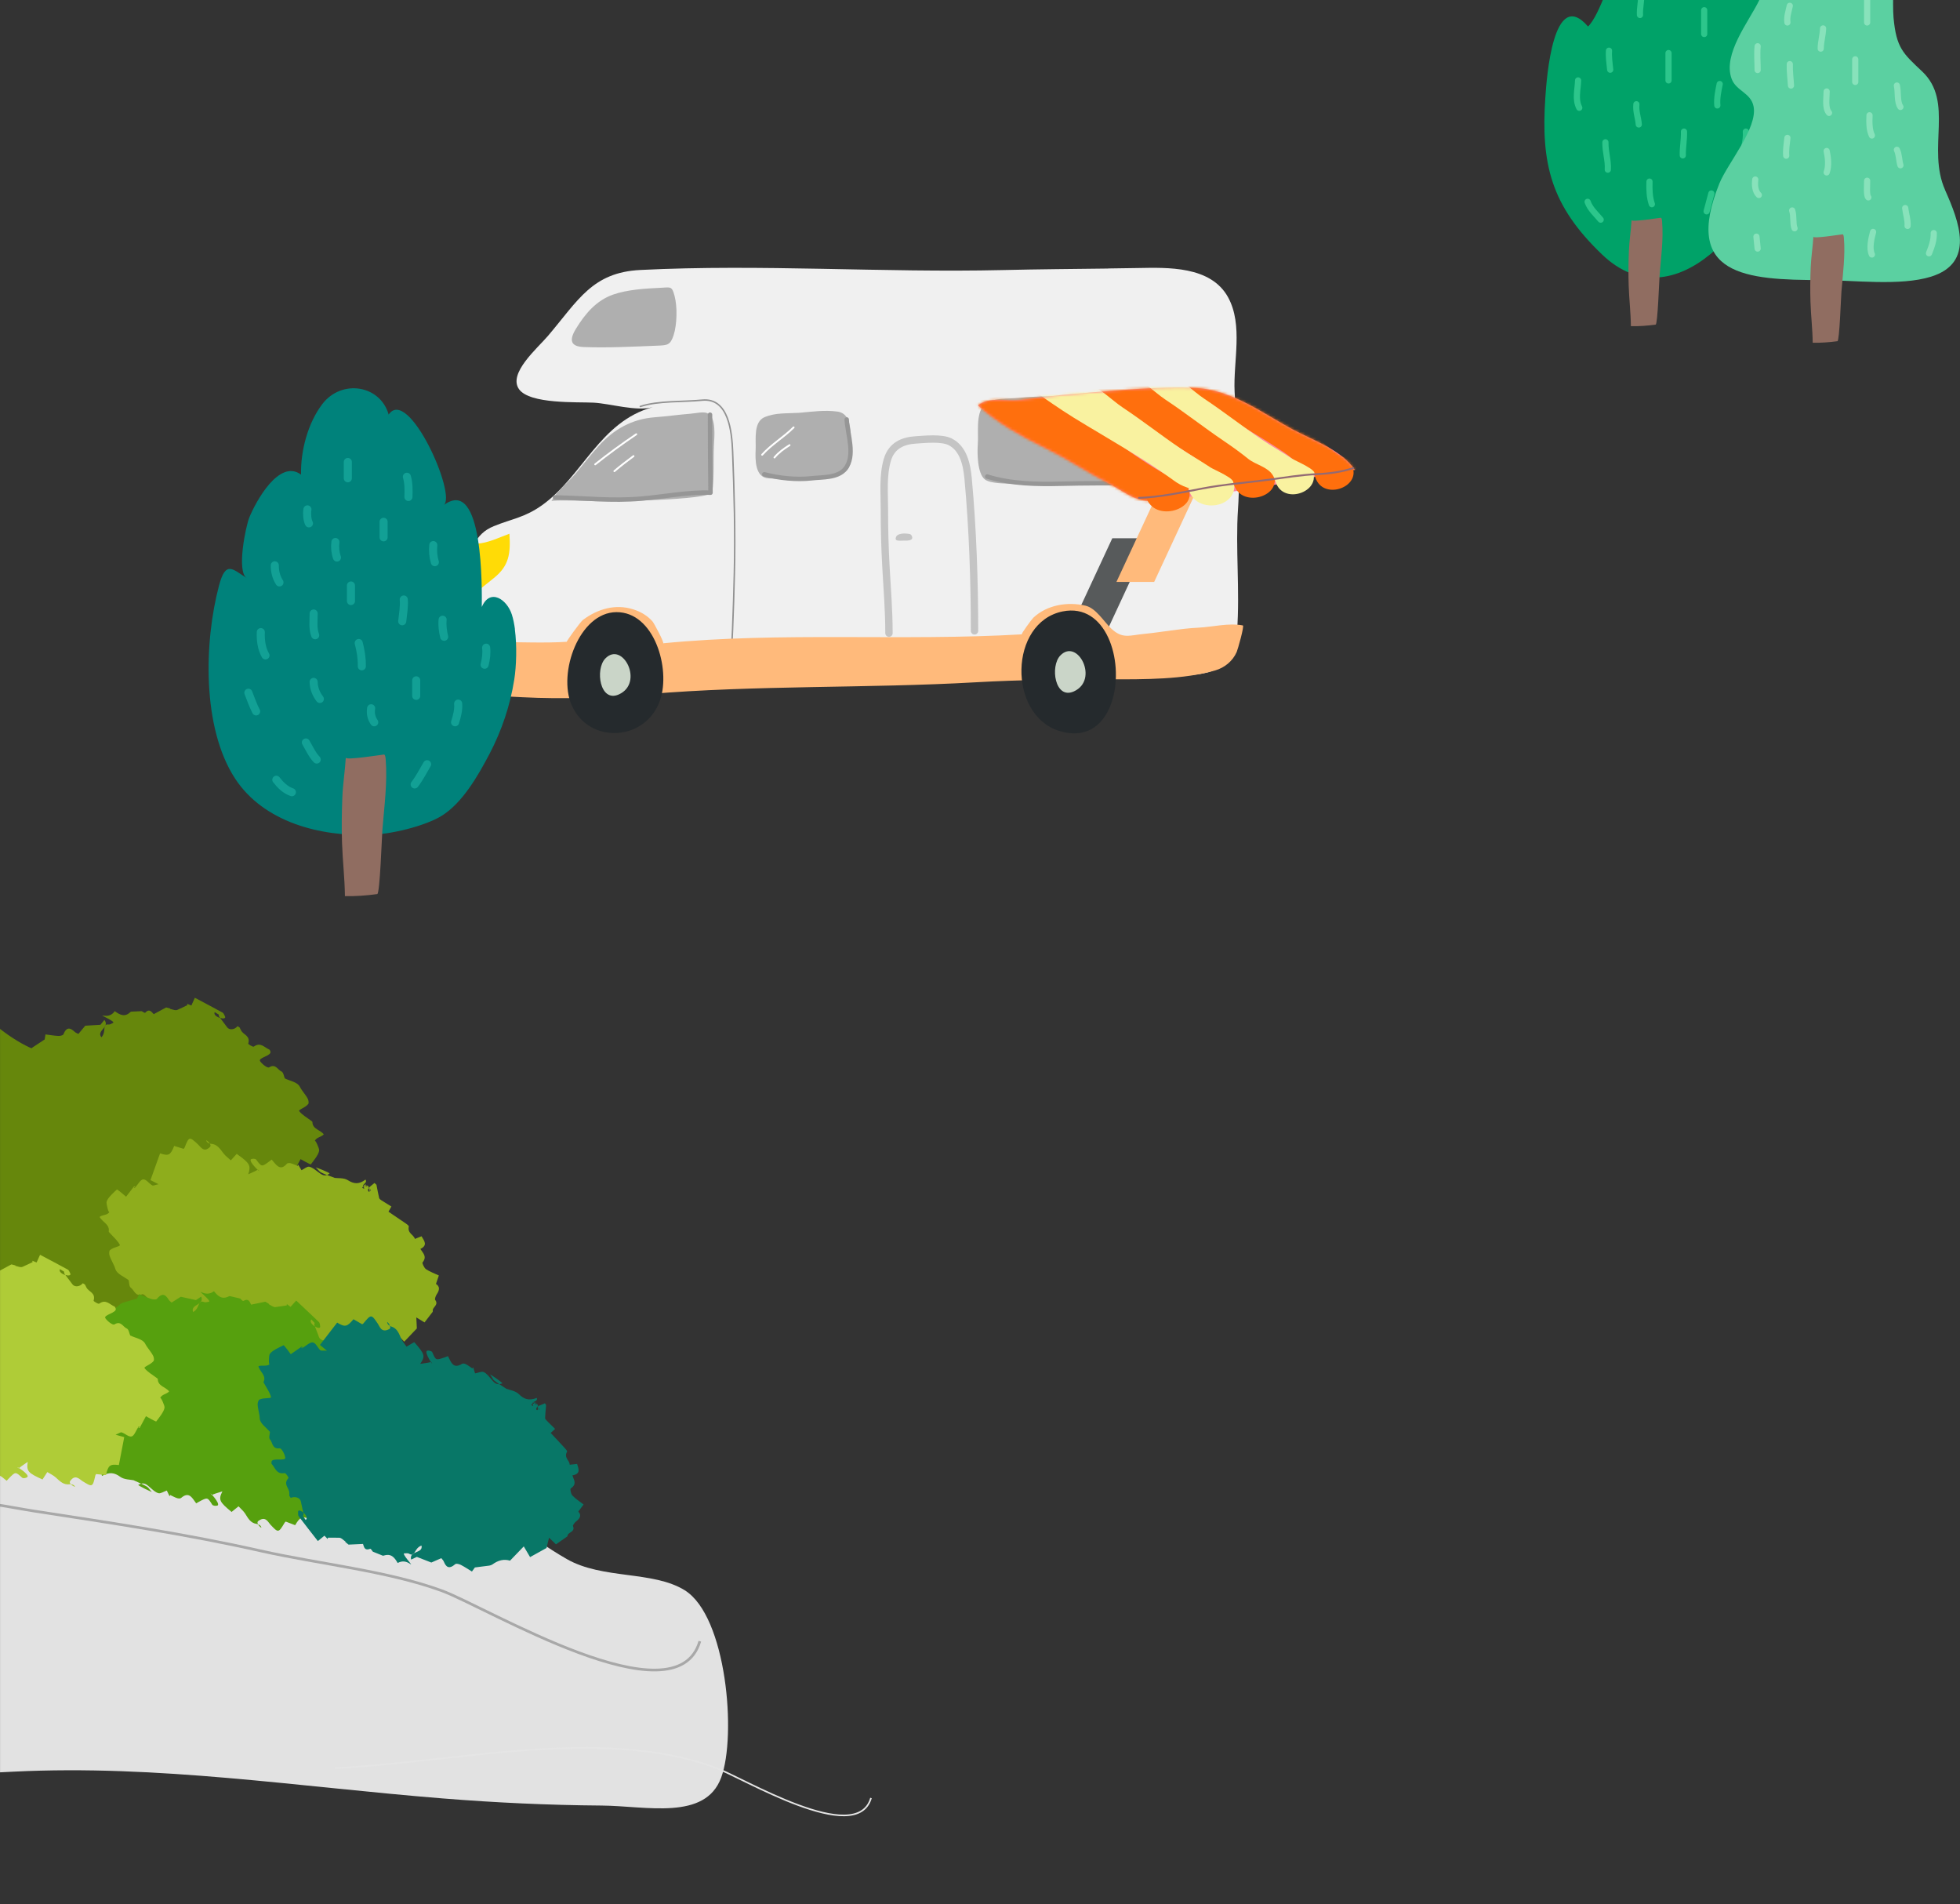 <svg width="729" height="708" viewBox="0 0 729 708" fill="none" xmlns="http://www.w3.org/2000/svg">
<rect x="0" y="0" width="729" height="708" fill="#333333" stroke="none"/>
<g clip-path="url(#clip0_526_28)">
<mask id="mask0_526_28" style="mask-type:luminance" maskUnits="userSpaceOnUse" x="-1" y="131" width="1923" height="895">
<path d="M1921.91 131.168H-0.863V1026H1921.91V131.168Z" fill="white"/>
</mask>
<g mask="url(#mask0_526_28)">
<path d="M164.404 668.729C184.163 670.322 203.982 671.25 223.8 671.398C240.389 671.53 262.272 677.103 268.23 661.005C274.01 645.393 270.265 601.02 254.693 591.349C242.882 584.008 224.125 587.369 210.809 579.733C195.886 571.182 186.449 561.438 169.005 558.416C143.73 554.038 120.52 545.355 95.467 540.74C91.928 529.699 69.898 533.06 60.033 532.146C-0.735 526.5 -55.855 543.232 -68.817 613.374C-78.136 663.776 -30.433 660.562 5.075 658.793C58.706 656.125 110.891 664.425 164.419 668.729H164.404Z" fill="#E2E2E2"/>
<path d="M260.297 610.278C251.509 640.631 181.083 597.6 164.125 591.438C143.835 584.082 118.634 581.575 96.957 576.696C68.867 570.372 41.646 566.362 12.803 561.91C3.616 560.495 -5.925 558.151 -15.273 558.667" stroke="#A8A8A8" stroke-miterlimit="10"/>
<path d="M323.96 668.584C318.651 686.937 276.08 660.918 265.831 657.203C223.26 641.753 168.877 655.493 124.492 657.453" stroke="#E5E5E5" stroke-width="0.6" stroke-miterlimit="10"/>
<path fill-rule="evenodd" clip-rule="evenodd" d="M-76.554 457.479C-79.99 447.734 -82.305 436.958 -87.318 436.501C-86.153 429.911 -88.631 426.388 -94.809 424.87C-94.603 423.72 -94.441 422.747 -94.234 421.597C-95.915 420.934 -95.945 419.607 -95.119 417.882C-94.824 417.263 -94.603 416.025 -94.868 415.774C-96.269 414.506 -95.075 413.504 -94.632 412.383C-94.514 412.074 -94.647 411.661 -94.677 411.307C-93.88 409.818 -93.069 408.329 -92.258 406.84C-91.388 407.15 -90.503 407.46 -88.911 408.035C-89.265 406.413 -89.471 405.44 -89.766 404.098C-88.616 402.418 -87.289 400.457 -85.859 398.379C-84.428 399.396 -83.189 400.266 -82.039 401.076C-81.272 398.614 -80.565 396.315 -79.857 394.015C-76.539 393.588 -76.554 393.573 -74.696 389.961C-74.519 389.622 -74.209 389.298 -73.9 389.091C-72.513 388.148 -71.098 387.249 -69.446 386.187C-69.417 385.951 -69.299 385.244 -69.151 384.315C-67.485 384.521 -65.966 384.801 -64.418 384.875C-63.769 384.905 -62.648 384.698 -62.486 384.285C-61.307 381.396 -59.906 381.838 -58.269 383.386C-57.9 383.74 -57.384 383.887 -56.927 384.138C-55.969 382.988 -55.069 381.927 -54.361 381.086C-52.415 380.968 -50.69 380.865 -48.714 380.747C-48.507 380.497 -48.065 379.937 -47.254 378.934C-45.057 381.75 -50.336 382.87 -48.36 385.391C-46.295 383.209 -48.36 380.32 -45.558 380.644C-45.101 380.688 -44.585 380.246 -44.069 380.054C-42.904 379.597 -48.964 377.091 -47.932 377.283C-46.074 377.637 -44.614 377.357 -43.42 375.676C-41.503 377.062 -39.704 378.05 -37.595 376C-37.389 375.794 -36.946 375.853 -36.607 375.824C-35.619 375.765 -34.631 375.72 -33.437 375.676C-33.142 375.809 -32.272 376.443 -32.095 376.251C-30.458 374.482 -29.647 376.163 -28.939 376.796C-27.214 375.868 -25.784 375.086 -24.309 374.29C-20.932 375.101 -24.752 374.438 -21.227 375.263C-20.903 375.337 -20.49 375.337 -20.18 375.204C-18.927 374.659 -17.674 374.04 -16.42 373.435C-16.464 373.273 -16.509 373.111 -16.553 372.934C-16.007 373.14 -15.462 373.362 -14.946 373.568C-14.577 372.728 -14.238 371.991 -13.663 370.693C-9.549 372.875 -5.125 374.615 -2.397 378.138C-3.267 377.696 -5.656 376.516 -5.995 376.295C-3.724 381.013 9.311 389.769 14.487 390.713C13.381 391.479 12.025 392.806 10.639 393.676C14.34 398.732 26.653 393.72 33.45 395.032C40.941 396.477 47.533 400.413 52.9 405.735C64.343 417.101 69.327 434.658 67.513 450.462C65.375 469.007 61.379 498.152 39.732 503.193C19.575 507.881 4.593 490.044 -12.498 484.014C-32.213 477.071 -51.781 486.049 -69.196 470.688C-72.41 467.857 -74.637 462.83 -76.524 457.479H-76.554Z" fill="#66870C"/>
<path fill-rule="evenodd" clip-rule="evenodd" d="M20.549 453.985C20.298 453.823 20.033 453.661 19.782 453.513C19.192 451.965 18.632 450.417 17.998 448.914C17.865 448.604 17.437 448.427 17.113 448.294C15.771 447.764 14.415 447.263 12.969 446.732C13.264 445.921 13.515 445.243 13.736 444.653C11.259 443.621 8.914 442.648 6.584 441.631C6.113 441.425 5.302 441.056 5.316 440.747C5.464 438.167 3.06 438.226 2.323 436.707C1.438 437.268 0.716 437.71 0.023 438.137C-1.275 436.648 -2.882 435.351 -0.302 433.464C-1.526 432.123 -3.34 431.238 -1.894 428.717C-1.732 428.437 -2.809 426.875 -3.575 426.55C-5.183 425.872 -6.952 425.636 -8.722 425.209C-8.53 424.059 -8.353 423.086 -8.147 421.936C-9.828 421.273 -9.842 419.946 -9.031 418.221C-8.737 417.602 -8.515 416.364 -8.781 416.113C-10.182 414.845 -8.987 413.843 -8.545 412.722C-8.427 412.413 -8.56 412 -8.589 411.646C-7.778 410.157 -6.982 408.668 -6.171 407.194C-5.301 407.504 -4.416 407.813 -2.823 408.388C-3.177 406.767 -3.384 405.808 -3.679 404.452C-2.529 402.772 -1.201 400.811 0.214 398.732C1.659 399.749 2.883 400.619 4.033 401.43C4.785 398.968 5.508 396.654 6.216 394.369C8.428 394.084 10.143 392.732 11.362 390.315C11.539 389.976 11.849 389.651 12.173 389.445C13.559 388.501 14.975 387.602 16.612 386.526C16.656 386.29 16.774 385.597 16.921 384.654C18.588 384.86 20.106 385.14 21.655 385.214C22.303 385.243 23.424 385.037 23.586 384.61C24.766 381.705 26.167 382.162 27.804 383.71C28.172 384.064 28.703 384.212 29.16 384.462C30.134 383.312 31.004 382.251 31.711 381.411C33.658 381.293 35.383 381.189 37.359 381.072C37.566 380.821 38.023 380.261 38.819 379.258C41.016 382.074 35.722 383.194 37.713 385.715C39.777 383.548 37.713 380.644 40.529 380.968C40.987 381.013 41.517 380.57 42.019 380.379C43.184 379.922 37.123 377.416 38.17 377.607C40.028 377.961 41.488 377.681 42.682 376C44.599 377.386 46.398 378.374 48.507 376.325C48.713 376.118 49.156 376.177 49.495 376.148C50.483 376.089 51.471 376.059 52.68 376C52.975 376.133 53.845 376.767 54.022 376.575C55.659 374.806 56.47 376.487 57.178 377.121C58.903 376.177 60.333 375.411 61.808 374.615C65.184 375.425 61.365 374.747 64.904 375.588C65.229 375.661 65.642 375.661 65.951 375.529C67.205 374.983 68.458 374.364 69.712 373.76C69.667 373.583 69.623 373.42 69.579 373.258C70.124 373.479 70.67 373.686 71.186 373.892C71.555 373.052 71.894 372.315 72.469 371.018C76.008 372.905 79.429 374.688 82.806 376.546C83.189 376.767 83.381 377.371 83.632 377.828C84.693 379.73 78.898 378.226 79.857 376.354C80.373 376.678 80.889 377.003 81.405 377.312C81.405 377.533 81.346 377.828 81.464 377.976C82.452 379.332 83.499 380.629 84.472 381.986C85.298 383.121 87.244 382.958 88.35 381.587C88.601 381.75 88.866 381.912 89.117 382.059C89.309 382.428 89.486 382.811 89.677 383.18C90.518 384.816 93.231 385.126 92.332 388.089C92.287 388.251 94.057 389.445 94.44 389.165C96.888 387.381 98.348 389.519 100.147 390.27C100.353 390.359 100.486 390.742 100.575 391.008C101.12 392.614 95.856 393.307 96.741 394.605C97.522 395.74 99.498 397.288 100.118 396.89C102.492 395.386 103.288 397.848 104.703 398.437C105.411 398.732 105.632 400.295 105.927 401.003C107.844 401.961 110.602 402.359 111.487 404.054C112.371 405.764 113.654 406.988 114.509 408.639C114.76 409.14 114.908 410.172 114.657 410.511C113.507 411.971 110.853 412.634 111.295 413.194C112.43 414.624 114.111 415.523 115.571 416.644C115.807 416.821 116.205 417.027 116.205 417.248C116.205 419.887 119.199 420.152 120.423 421.818C119.449 422.865 117.886 422.776 117.061 424.236C117.311 423.779 118.786 427.066 118.712 427.789C118.565 429.351 116.456 431.843 115.586 433.007C114.288 432.447 113.05 431.71 111.796 431.032C110.764 432.948 110.071 434.231 109.437 435.41C107.977 434.909 110.351 435.218 109.098 434.791C108.154 436.25 107.476 438.27 106.502 438.535C105.411 438.845 104.069 437.459 102.772 437.046C102.329 436.899 101.666 437.444 100.516 437.901C102.049 438.329 102.845 438.55 103.73 438.801C103.052 442.383 102.388 445.788 101.74 449.179C98.363 448.781 97.788 449.253 96.932 452.894C95.709 452.776 94.47 452.643 93.261 452.525C93.157 452.717 93.04 452.864 92.995 453.012C91.993 457.508 91.875 457.39 88.218 455.164C87.097 454.486 85.49 452.393 83.587 455.135C82.776 456.299 86.507 458.009 85.062 456.742C84.664 456.388 83.941 456.226 83.396 456.314C81.11 456.638 79.739 455.135 78.22 453.764C77.306 452.938 76.126 452.422 75.094 451.788C74.342 452.953 73.811 453.749 73.295 454.545C67.883 452.098 67.293 451.464 67.809 448C66.91 448.619 66.261 449.061 65.612 449.503C65.17 449.798 64.521 450.447 64.344 450.329C62.25 448.766 68.886 452.702 67.618 453.675C67.131 454.044 66.084 454.206 65.715 453.882C63.238 451.626 63.268 451.582 60.761 454.162C60.495 454.442 60.245 454.722 59.965 455.017C59.611 454.737 59.389 454.56 59.154 454.368C57.502 452.982 55.865 451.685 54.081 454.604C53.874 454.943 53.152 455.076 52.695 455.046C51.795 455.002 50.91 454.781 50.011 454.619C49.967 454.781 49.923 454.958 49.878 455.135C49.288 454.471 48.699 453.808 48.3 453.336C47.327 454.059 46.487 455.135 45.691 455.149C44.511 455.164 43.331 454.486 42.211 453.97C40.721 453.292 39.35 452.378 37.728 454.162C37.447 454.457 43.744 455.577 43.139 455.312C42.343 454.943 41.709 454.162 40.898 453.926C39.394 453.513 37.816 453.351 35.531 452.968C34.395 453.027 32.213 453.72 30.517 453.071C28.054 452.127 26.152 452.334 24.044 454.589C22.893 453.321 25.548 452.614 24.206 451.626C23.336 450.992 25.164 451.169 24.678 451.685C22.805 453.631 22.274 451.921 21.478 450.801C20.917 451.361 24.102 452.629 23.822 452.923C22.657 452.437 25.4 452.791 24.442 452.452C23.837 452.231 22.967 452.378 22.584 451.95C20.372 449.518 24.088 450.226 21.655 452.717C21.271 453.115 20.917 453.572 20.534 453.985H20.549Z" fill="#66870C"/>
<path fill-rule="evenodd" clip-rule="evenodd" d="M139.339 439.936C139.56 440.128 139.796 440.349 140.017 440.555C140.342 442.206 140.637 443.872 141.02 445.494C141.109 445.818 141.492 446.083 141.787 446.29C143.011 447.086 144.249 447.838 145.577 448.649C145.149 449.4 144.795 450.02 144.485 450.565C146.727 452.083 148.865 453.513 150.974 454.973C151.401 455.268 152.124 455.798 152.05 456.093C151.504 458.644 153.834 459.042 154.321 460.693C155.265 460.309 156.046 460 156.783 459.705C157.816 461.445 159.172 463.051 156.356 464.422C157.329 466 158.951 467.223 157.152 469.464C156.96 469.7 157.757 471.469 158.435 471.941C159.895 472.914 161.576 473.503 163.227 474.285C162.859 475.39 162.534 476.334 162.151 477.425C163.684 478.412 163.493 479.739 162.431 481.302C162.048 481.862 161.635 483.041 161.856 483.351C163.021 484.869 161.694 485.651 161.089 486.683C160.927 486.963 161.001 487.405 160.956 487.773C159.939 489.1 158.922 490.427 157.904 491.739C157.108 491.253 156.312 490.781 154.837 489.882C154.925 491.562 154.984 492.579 155.043 493.98C153.672 495.425 152.065 497.12 150.354 498.904C149.116 497.621 148.054 496.501 147.066 495.469C145.945 497.768 144.883 499.936 143.822 502.088C141.63 501.94 139.747 502.948 138.174 505.11C137.953 505.42 137.584 505.67 137.26 505.818C135.756 506.481 134.252 507.1 132.467 507.852C132.394 508.073 132.173 508.766 131.878 509.665C130.285 509.134 128.855 508.56 127.365 508.191C126.746 508.044 125.625 508.029 125.389 508.412C123.782 511.066 122.499 510.343 121.143 508.501C120.833 508.073 120.361 507.822 119.948 507.483C118.827 508.442 117.795 509.326 116.984 510.034C115.067 509.768 113.372 509.533 111.425 509.267C111.189 509.474 110.658 509.945 109.729 510.786C108.034 507.557 113.357 507.469 111.838 504.565C109.493 506.334 111.027 509.621 108.343 508.751C107.901 508.619 107.326 508.958 106.795 509.061C105.571 509.297 111.086 512.967 110.098 512.569C108.343 511.862 106.883 511.847 105.468 513.292C103.816 511.537 102.224 510.196 99.85 511.847C99.614 512.009 99.186 511.876 98.862 511.832C97.888 511.7 96.915 511.537 95.736 511.36C95.485 511.169 94.718 510.388 94.526 510.52C92.654 511.965 92.123 510.137 91.548 509.356C89.719 509.96 88.215 510.432 86.637 510.948C83.482 509.488 87.094 510.903 83.791 509.385C83.482 509.238 83.098 509.164 82.759 509.238C81.447 509.547 80.134 509.916 78.822 510.27C78.837 510.447 78.851 510.623 78.866 510.786C78.38 510.461 77.878 510.137 77.406 509.827C76.92 510.594 76.477 511.257 75.711 512.437C72.57 509.872 69.517 507.424 66.524 504.918C66.185 504.638 66.096 503.975 65.919 503.488C65.182 501.38 70.594 504.004 69.355 505.7C68.898 505.272 68.456 504.859 67.999 504.447C68.028 504.225 68.131 503.931 68.058 503.768C67.305 502.235 66.494 500.732 65.757 499.184C65.138 497.886 63.221 497.68 61.923 498.815C61.702 498.609 61.481 498.402 61.245 498.196C61.127 497.783 61.009 497.385 60.876 496.972C60.316 495.174 57.735 494.348 59.077 491.562C59.151 491.415 57.603 489.882 57.19 490.088C54.535 491.385 53.444 488.982 51.822 487.877C51.63 487.744 51.572 487.346 51.513 487.051C51.232 485.341 56.482 485.665 55.818 484.206C55.228 482.909 53.547 481.007 52.884 481.272C50.333 482.304 49.95 479.71 48.652 478.84C48.003 478.412 48.047 476.806 47.856 476.039C46.145 474.712 43.52 473.783 42.931 471.926C42.341 470.054 41.279 468.58 40.719 466.781C40.556 466.221 40.556 465.174 40.881 464.894C42.237 463.671 44.921 463.523 44.567 462.874C43.682 461.223 42.193 460 40.955 458.599C40.763 458.378 40.394 458.098 40.438 457.877C40.866 455.253 37.991 454.398 37.047 452.496C38.168 451.641 39.672 452.024 40.704 450.742C40.379 451.14 39.465 447.587 39.657 446.865C40.055 445.332 42.503 443.253 43.52 442.28C44.7 443.076 45.776 444.064 46.897 444.993C48.209 443.283 49.094 442.147 49.891 441.101C51.232 441.882 48.976 441.101 50.112 441.779C51.262 440.511 52.235 438.624 53.238 438.55C54.344 438.447 55.42 440.084 56.615 440.776C57.028 440.998 57.75 440.599 58.959 440.349C57.544 439.627 56.792 439.243 55.966 438.83C57.205 435.41 58.369 432.138 59.534 428.88C62.749 429.926 63.398 429.573 64.784 426.123C65.963 426.477 67.143 426.845 68.308 427.199C68.441 427.022 68.574 426.919 68.647 426.757C70.343 422.482 70.431 422.6 73.631 425.533C74.605 426.418 75.843 428.821 78.129 426.462C79.102 425.46 75.74 423.012 76.949 424.575C77.288 425.017 77.952 425.312 78.498 425.327C80.768 425.445 81.86 427.229 83.128 428.88C83.894 429.897 84.956 430.619 85.856 431.474C86.77 430.472 87.419 429.749 88.038 429.071C92.919 432.55 93.391 433.317 92.344 436.663C93.317 436.221 94.01 435.897 94.703 435.587C95.175 435.381 95.912 434.85 96.06 435.027C97.859 436.988 92.019 431.769 93.406 431.047C93.922 430.781 94.983 430.826 95.278 431.209C97.343 433.936 97.299 433.98 100.144 431.887C100.439 431.666 100.734 431.43 101.044 431.194C101.339 431.548 101.545 431.769 101.722 431.99C103.123 433.686 104.495 435.292 106.706 432.742C106.957 432.432 107.68 432.447 108.137 432.565C109.007 432.786 109.833 433.199 110.673 433.523C110.747 433.361 110.82 433.214 110.894 433.052C111.366 433.833 111.823 434.6 112.148 435.145C113.195 434.629 114.197 433.7 114.979 433.848C116.129 434.054 117.161 434.968 118.179 435.705C119.521 436.678 120.715 437.857 122.573 436.383C122.883 436.133 116.94 433.789 117.486 434.187C118.193 434.717 118.695 435.617 119.462 436C120.848 436.722 122.367 437.179 124.519 438.005C125.625 438.182 127.867 437.887 129.415 438.875C131.656 440.29 133.544 440.452 135.947 438.624C136.862 440.113 134.178 440.305 135.313 441.543C136.051 442.354 134.311 441.808 134.871 441.396C136.994 439.818 137.245 441.617 137.85 442.899C138.484 442.457 135.579 440.57 135.918 440.334C136.98 441.027 134.355 440.157 135.24 440.688C135.8 441.027 136.655 441.042 136.965 441.543C138.734 444.403 135.24 442.973 137.982 440.953C138.425 440.629 138.838 440.246 139.265 439.907L139.339 439.936Z" fill="#8EAD1C"/>
<path fill-rule="evenodd" clip-rule="evenodd" d="M34.672 547.242C34.466 547.035 34.26 546.8 34.053 546.593C33.935 544.986 33.861 543.365 33.684 541.773C33.655 541.448 33.286 541.153 33.006 540.947C31.841 540.077 30.662 539.237 29.408 538.338C29.954 537.66 30.396 537.099 30.794 536.598C28.686 534.947 26.68 533.384 24.689 531.792C24.291 531.468 23.613 530.893 23.716 530.628C24.631 528.225 22.256 527.635 21.991 526.013C20.959 526.294 20.118 526.515 19.322 526.721C18.496 524.967 17.287 523.301 20.384 522.24C19.602 520.647 18.083 519.321 20.251 517.345C20.487 517.124 19.912 515.37 19.263 514.869C17.892 513.792 16.225 513.085 14.633 512.186C15.178 511.154 15.621 510.299 16.166 509.281C14.721 508.191 15.09 506.952 16.402 505.537C16.874 505.036 17.479 503.945 17.272 503.635C16.284 502.073 17.744 501.454 18.511 500.525C18.717 500.274 18.703 499.847 18.791 499.508C20.015 498.328 21.254 497.164 22.478 495.984C23.244 496.515 23.996 497.046 25.397 498.033C25.53 496.412 25.619 495.439 25.736 494.112C27.358 492.844 29.246 491.37 31.251 489.822C32.357 491.164 33.301 492.328 34.186 493.404C35.66 491.311 37.047 489.336 38.418 487.375C40.669 487.709 42.753 486.913 44.67 484.987C44.95 484.721 45.349 484.5 45.717 484.397C47.354 483.896 49.005 483.439 50.937 482.893C51.04 482.687 51.365 482.053 51.792 481.213C53.355 481.862 54.771 482.54 56.26 483.026C56.88 483.233 58.045 483.336 58.34 482.982C60.36 480.594 61.584 481.39 62.734 483.292C62.984 483.719 63.456 483.999 63.825 484.368C65.123 483.542 66.288 482.805 67.231 482.201C69.178 482.628 70.888 482.997 72.879 483.439C73.159 483.262 73.764 482.849 74.84 482.142C76.153 485.385 70.652 484.987 71.832 487.891C74.501 486.417 73.351 483.129 76.005 484.205C76.433 484.382 77.082 484.102 77.642 484.058C78.925 483.94 73.734 479.93 74.693 480.402C76.418 481.242 77.922 481.375 79.588 480.137C81.063 481.965 82.508 483.38 85.177 482.024C85.442 481.891 85.855 482.053 86.195 482.127C87.183 482.348 88.171 482.584 89.35 482.864C89.601 483.056 90.264 483.896 90.486 483.763C92.624 482.554 92.919 484.353 93.405 485.134C95.381 484.736 97.003 484.397 98.684 484.043C101.751 485.739 98.198 484.058 101.412 485.798C101.707 485.96 102.105 486.078 102.459 486.033C103.86 485.871 105.261 485.635 106.662 485.414C106.662 485.252 106.662 485.09 106.677 484.913C107.148 485.267 107.62 485.621 108.063 485.96C108.667 485.282 109.228 484.662 110.171 483.616C113.076 486.343 115.893 488.967 118.65 491.635C118.96 491.945 118.975 492.579 119.078 493.065C119.55 495.144 114.315 492.151 115.819 490.648C116.232 491.09 116.63 491.532 117.043 491.974C116.984 492.181 116.836 492.446 116.895 492.608C117.471 494.156 118.105 495.66 118.65 497.208C119.122 498.505 121.083 498.874 122.558 497.915C122.764 498.122 122.971 498.343 123.177 498.564C123.251 498.977 123.325 499.375 123.398 499.773C123.738 501.542 126.303 502.559 124.534 505.109C124.445 505.242 125.831 506.849 126.274 506.702C129.208 505.699 130.005 508.087 131.523 509.311C131.7 509.444 131.715 509.842 131.73 510.122C131.789 511.773 126.421 510.991 126.908 512.451C127.336 513.733 128.81 515.709 129.547 515.517C132.32 514.765 132.364 517.286 133.588 518.23C134.192 518.701 133.942 520.235 134.03 520.972C135.623 522.402 138.203 523.537 138.572 525.35C138.911 527.208 139.825 528.711 140.15 530.48C140.253 531.026 140.091 532.028 139.737 532.264C138.174 533.311 135.387 533.222 135.667 533.871C136.36 535.522 137.731 536.819 138.808 538.279C138.985 538.515 139.324 538.824 139.25 539.016C138.454 541.478 141.315 542.554 142.022 544.47C140.754 545.178 139.25 544.677 137.997 545.812C138.38 545.458 138.837 548.937 138.557 549.6C137.938 551.03 135.136 552.785 133.956 553.625C132.836 552.755 131.863 551.723 130.83 550.736C129.238 552.254 128.176 553.271 127.218 554.185C125.935 553.315 128.161 554.259 127.07 553.507C125.713 554.613 124.445 556.323 123.398 556.308C122.233 556.308 121.349 554.642 120.199 553.876C119.8 553.625 119.004 553.949 117.736 554.067C119.107 554.878 119.83 555.32 120.611 555.792C118.871 558.962 117.22 561.969 115.568 564.976C112.383 563.694 111.675 563.959 109.773 567.143C108.608 566.701 107.429 566.244 106.278 565.802C106.101 565.964 105.954 566.052 105.88 566.2C103.55 570.136 103.477 570.003 100.557 566.907C99.672 565.964 98.728 563.561 96.03 565.625C94.895 566.495 98.035 569.133 97.003 567.527C96.723 567.084 96.059 566.745 95.499 566.672C93.155 566.362 92.285 564.563 91.193 562.853C90.53 561.821 89.542 561.025 88.716 560.126C87.64 561.011 86.873 561.63 86.136 562.219C81.564 558.446 81.181 557.679 82.715 554.568C81.653 554.893 80.886 555.158 80.134 555.379C79.633 555.541 78.777 555.969 78.645 555.807C77.052 553.772 82.375 559.286 80.856 559.846C80.281 560.052 79.19 559.92 78.94 559.522C77.185 556.736 77.229 556.691 74 558.431C73.661 558.608 73.336 558.814 72.968 559.021C72.702 558.667 72.54 558.431 72.378 558.195C71.154 556.441 69.959 554.775 67.335 557.03C67.025 557.296 66.288 557.222 65.831 557.075C64.96 556.78 64.164 556.323 63.338 555.939C63.235 556.087 63.147 556.22 63.058 556.367C62.675 555.586 62.306 554.804 62.041 554.259C60.891 554.657 59.74 555.453 58.944 555.247C57.779 554.937 56.836 553.979 55.907 553.183C54.653 552.136 53.577 550.898 51.453 552.136C51.099 552.342 56.924 555.129 56.423 554.701C55.759 554.141 55.361 553.227 54.638 552.799C53.297 551.989 51.792 551.414 49.669 550.426C48.548 550.175 46.189 550.234 44.729 549.158C42.606 547.596 40.674 547.271 37.946 548.819C37.194 547.315 39.996 547.374 38.978 546.092C38.315 545.252 40.055 545.93 39.421 546.269C37.017 547.581 37.002 545.841 36.56 544.559C35.837 544.927 38.58 546.991 38.212 547.183C37.209 546.416 39.789 547.492 38.949 546.917C38.418 546.549 37.533 546.446 37.297 545.944C35.852 543.055 39.273 544.736 36.162 546.416C35.66 546.682 35.174 547.006 34.687 547.301L34.672 547.242Z" fill="#56A00E"/>
<path fill-rule="evenodd" clip-rule="evenodd" d="M202.614 521.739C202.776 521.989 202.953 522.24 203.115 522.476C202.982 524.083 202.806 525.689 202.747 527.296C202.732 527.621 203.056 527.96 203.307 528.21C204.31 529.257 205.357 530.245 206.463 531.336C205.828 531.925 205.298 532.412 204.826 532.839C206.654 534.8 208.409 536.643 210.119 538.53C210.473 538.913 211.048 539.576 210.901 539.842C209.633 542.053 211.874 543.011 211.889 544.662C212.951 544.544 213.821 544.456 214.646 544.367C215.192 546.225 216.121 548.053 212.892 548.613C213.423 550.323 214.72 551.856 212.272 553.478C211.992 553.655 212.302 555.483 212.877 556.087C214.071 557.355 215.59 558.313 217.05 559.448C216.357 560.377 215.767 561.173 215.089 562.087C216.357 563.384 215.797 564.564 214.278 565.743C213.732 566.171 212.98 567.158 213.128 567.497C213.865 569.193 212.317 569.576 211.417 570.387C211.166 570.608 211.107 571.035 210.975 571.345C209.574 572.318 208.188 573.291 206.787 574.264C206.123 573.615 205.445 572.967 204.206 571.787C203.823 573.365 203.602 574.308 203.277 575.62C201.478 576.608 199.384 577.787 197.158 579.011C196.273 577.507 195.521 576.21 194.813 575.031C193.044 576.873 191.363 578.598 189.696 580.338C187.524 579.659 185.341 580.126 183.149 581.738C182.825 581.959 182.397 582.107 182.029 582.166C180.333 582.401 178.637 582.608 176.632 582.858C176.499 583.05 176.086 583.625 175.526 584.377C174.066 583.492 172.783 582.608 171.397 581.9C170.807 581.605 169.686 581.311 169.347 581.62C166.973 583.669 165.897 582.696 165.056 580.647C164.864 580.19 164.452 579.822 164.142 579.409C162.741 580.028 161.458 580.573 160.426 581.03C158.583 580.308 156.946 579.674 155.044 578.937C154.749 579.07 154.085 579.379 152.905 579.925C152.109 576.505 157.491 577.758 156.769 574.706C153.908 575.753 154.542 579.173 152.08 577.714C151.682 577.478 150.989 577.64 150.443 577.61C149.16 577.522 153.672 582.284 152.788 581.679C151.224 580.588 149.75 580.22 147.907 581.193C146.727 579.158 145.518 577.537 142.672 578.465C142.392 578.554 142.008 578.333 141.684 578.2C140.74 577.846 139.811 577.448 138.676 576.991C138.469 576.755 137.924 575.827 137.688 575.915C135.402 576.8 135.373 574.957 135.019 574.117C133.013 574.205 131.362 574.293 129.637 574.367C126.879 572.23 130.108 574.426 127.203 572.215C126.938 572.008 126.569 571.832 126.215 571.817C124.8 571.773 123.384 571.787 121.969 571.787C121.924 571.949 121.895 572.126 121.88 572.289C121.467 571.861 121.054 571.448 120.671 571.05C119.963 571.625 119.329 572.141 118.223 573.04C115.775 569.9 113.387 566.878 111.071 563.797C110.806 563.458 110.909 562.824 110.865 562.323C110.703 560.2 115.421 563.959 113.696 565.212C113.357 564.711 113.033 564.21 112.679 563.724C112.767 563.517 112.959 563.281 112.929 563.104C112.605 561.497 112.207 559.905 111.897 558.299C111.632 556.957 109.759 556.279 108.137 557.001C107.975 556.751 107.813 556.5 107.636 556.264C107.636 555.851 107.636 555.439 107.606 555.041C107.547 553.257 105.173 551.842 107.311 549.601C107.429 549.483 106.309 547.684 105.837 547.773C102.784 548.304 102.371 545.827 101.059 544.382C100.897 544.22 100.956 543.837 100.985 543.557C101.177 541.906 106.367 543.512 106.102 541.994C105.881 540.652 104.731 538.471 103.979 538.559C101.118 538.883 101.472 536.377 100.41 535.257C99.894 534.697 100.366 533.223 100.41 532.471C99.053 530.82 96.68 529.301 96.606 527.444C96.532 525.572 95.883 523.935 95.824 522.137C95.824 521.576 96.119 520.604 96.517 520.427C98.213 519.631 100.971 520.161 100.794 519.468C100.366 517.729 99.216 516.225 98.361 514.633C98.228 514.368 97.933 514.029 98.036 513.837C99.201 511.523 96.547 510.019 96.134 508.029C97.505 507.513 98.906 508.25 100.307 507.321C99.865 507.616 99.953 504.093 100.336 503.488C101.162 502.176 104.2 500.864 105.512 500.215C106.471 501.247 107.282 502.412 108.152 503.562C109.951 502.309 111.16 501.469 112.251 500.702C113.372 501.763 111.322 500.481 112.281 501.38C113.799 500.496 115.304 499.007 116.336 499.169C117.486 499.36 118.105 501.129 119.123 502.058C119.477 502.368 120.317 502.176 121.585 502.25C120.361 501.233 119.713 500.702 119.005 500.112C121.202 497.238 123.311 494.525 125.404 491.813C128.339 493.582 129.091 493.405 131.465 490.56C132.556 491.193 133.633 491.827 134.709 492.432C134.901 492.314 135.063 492.24 135.166 492.107C138.086 488.569 138.13 488.702 140.534 492.225C141.271 493.287 141.846 495.808 144.81 494.201C146.078 493.508 143.365 490.427 144.146 492.166C144.368 492.653 144.957 493.095 145.503 493.257C147.759 493.935 148.364 495.852 149.175 497.68C149.661 498.8 150.517 499.744 151.21 500.746C152.404 500.053 153.259 499.552 154.07 499.08C158.008 503.503 158.258 504.328 156.282 507.159C157.388 506.982 158.17 506.864 158.966 506.761C159.497 506.687 160.396 506.392 160.5 506.569C161.768 508.825 157.344 502.559 158.951 502.235C159.556 502.102 160.603 502.412 160.795 502.854C162.107 505.876 162.048 505.906 165.513 504.697C165.882 504.579 166.236 504.432 166.619 504.284C166.811 504.668 166.944 504.933 167.076 505.198C168.005 507.115 168.949 508.943 171.883 507.129C172.237 506.908 172.96 507.1 173.358 507.321C174.169 507.749 174.892 508.309 175.658 508.839C175.776 508.707 175.894 508.574 176.012 508.456C176.263 509.282 176.514 510.122 176.691 510.697C177.9 510.476 179.153 509.871 179.89 510.196C180.996 510.682 181.778 511.773 182.589 512.702C183.665 513.94 184.535 515.326 186.821 514.427C187.204 514.265 181.866 510.638 182.309 511.139C182.884 511.788 183.135 512.746 183.783 513.306C184.993 514.309 186.379 515.105 188.325 516.417C189.402 516.844 191.731 517.154 193.014 518.436C194.872 520.309 196.73 520.928 199.665 519.822C200.166 521.429 197.409 520.943 198.205 522.358C198.736 523.287 197.128 522.358 197.792 522.122C200.372 521.208 200.122 522.918 200.372 524.259C201.139 523.994 198.75 521.532 199.134 521.414C200.004 522.328 197.615 520.869 198.352 521.562C198.809 522.004 199.679 522.24 199.856 522.785C200.83 525.866 197.703 523.67 201.051 522.49C201.582 522.299 202.112 522.048 202.643 521.842L202.614 521.739Z" fill="#087767"/>
<path fill-rule="evenodd" clip-rule="evenodd" d="M-36.992 549.557C-37.257 549.395 -37.508 549.233 -37.759 549.085C-38.348 547.538 -38.894 545.99 -39.543 544.471C-39.675 544.162 -40.103 543.985 -40.442 543.852C-41.784 543.321 -43.156 542.835 -44.586 542.289C-44.276 541.479 -44.04 540.8 -43.804 540.196C-46.282 539.164 -48.626 538.191 -50.956 537.174C-51.428 536.968 -52.224 536.599 -52.224 536.304C-52.077 533.71 -54.466 533.783 -55.218 532.265C-56.102 532.81 -56.825 533.267 -57.518 533.695C-58.816 532.206 -60.438 530.909 -57.842 529.022C-59.066 527.665 -60.88 526.796 -59.435 524.275C-59.273 523.995 -60.349 522.432 -61.116 522.123C-62.723 521.444 -64.493 521.209 -66.262 520.781C-66.056 519.631 -65.894 518.658 -65.687 517.508C-67.368 516.845 -67.398 515.518 -66.572 513.779C-66.277 513.159 -66.056 511.921 -66.321 511.671C-67.722 510.417 -66.528 509.4 -66.085 508.28C-65.967 507.97 -66.1 507.558 -66.13 507.204C-65.333 505.715 -64.522 504.226 -63.726 502.752C-62.856 503.061 -61.971 503.371 -60.364 503.946C-60.718 502.324 -60.939 501.351 -61.219 500.01C-60.084 498.329 -58.742 496.383 -57.326 494.29C-55.881 495.307 -54.657 496.177 -53.507 496.988C-52.755 494.526 -52.033 492.226 -51.325 489.926C-49.113 489.631 -47.397 488.28 -46.178 485.872C-46.002 485.533 -45.677 485.209 -45.367 485.002C-43.981 484.059 -42.566 483.16 -40.929 482.098C-40.885 481.862 -40.767 481.17 -40.619 480.226C-38.953 480.432 -37.419 480.713 -35.886 480.786C-35.237 480.816 -34.131 480.609 -33.954 480.182C-32.775 477.278 -31.374 477.735 -29.737 479.268C-29.368 479.622 -28.837 479.769 -28.38 480.02C-27.422 478.87 -26.537 477.808 -25.829 476.968C-23.883 476.85 -22.157 476.747 -20.181 476.629C-19.975 476.378 -19.533 475.818 -18.736 474.816C-16.539 477.632 -21.818 478.752 -19.842 481.273C-17.778 479.106 -19.842 476.202 -17.026 476.526C-16.569 476.585 -16.038 476.128 -15.537 475.936C-14.357 475.479 -20.432 472.958 -19.385 473.165C-17.527 473.519 -16.067 473.224 -14.873 471.558C-12.956 472.944 -11.157 473.946 -9.048 471.867C-8.842 471.661 -8.4 471.72 -8.06 471.691C-7.072 471.632 -6.084 471.587 -4.875 471.543C-4.58 471.676 -3.71 472.31 -3.533 472.118C-1.897 470.334 -1.071 472.03 -0.378 472.663C1.348 471.735 2.763 470.968 4.252 470.157C7.629 470.968 3.795 470.29 7.334 471.13C7.659 471.204 8.072 471.204 8.381 471.071C9.635 470.526 10.888 469.907 12.142 469.317C12.097 469.14 12.053 468.978 12.009 468.816C12.554 469.037 13.1 469.243 13.616 469.45C13.985 468.609 14.324 467.872 14.899 466.59C18.438 468.462 21.859 470.261 25.251 472.118C25.634 472.324 25.826 472.944 26.076 473.401C27.138 475.302 21.328 473.813 22.301 471.926C22.817 472.251 23.334 472.56 23.85 472.885C23.864 473.106 23.805 473.415 23.909 473.548C24.911 474.904 25.944 476.202 26.932 477.558C27.743 478.693 29.704 478.531 30.81 477.175C31.075 477.337 31.326 477.484 31.591 477.646C31.783 478.015 31.96 478.398 32.152 478.767C32.992 480.403 35.705 480.713 34.806 483.676C34.762 483.838 36.531 485.032 36.915 484.752C39.362 482.968 40.822 485.091 42.606 485.857C42.813 485.946 42.946 486.329 43.034 486.595C43.58 488.187 38.315 488.909 39.2 490.192C39.982 491.341 41.958 492.875 42.577 492.477C44.966 490.973 45.747 493.435 47.178 494.025C47.886 494.305 48.107 495.882 48.416 496.59C50.333 497.533 53.091 497.931 53.975 499.626C54.86 501.336 56.158 502.56 56.984 504.211C57.234 504.712 57.397 505.744 57.131 506.083C55.981 507.543 53.327 508.221 53.784 508.781C54.919 510.211 56.6 511.11 58.06 512.231C58.296 512.408 58.694 512.614 58.694 512.835C58.694 515.459 61.688 515.739 62.911 517.405C61.938 518.467 60.375 518.363 59.55 519.823C59.8 519.366 61.275 522.653 61.201 523.39C61.054 524.953 58.945 527.444 58.075 528.609C56.777 528.049 55.539 527.312 54.285 526.619C53.238 528.55 52.56 529.818 51.926 530.997C50.466 530.496 52.84 530.806 51.587 530.378C50.643 531.837 49.965 533.857 48.991 534.137C47.9 534.447 46.558 533.061 45.261 532.633C44.818 532.501 44.155 533.032 42.99 533.503C44.523 533.931 45.32 534.152 46.205 534.402C45.511 537.97 44.863 541.375 44.214 544.781C40.852 544.383 40.262 544.854 39.421 548.496C38.183 548.378 36.959 548.26 35.735 548.142C35.632 548.334 35.514 548.481 35.469 548.628C34.452 553.125 34.349 553.022 30.707 550.781C29.601 550.103 27.979 548.009 26.076 550.766C25.265 551.931 28.996 553.641 27.566 552.373C27.168 552.004 26.445 551.857 25.899 551.931C23.614 552.255 22.242 550.751 20.724 549.38C19.809 548.555 18.644 548.039 17.598 547.39C16.845 548.555 16.315 549.366 15.813 550.147C10.402 547.714 9.812 547.066 10.313 543.601C9.414 544.221 8.779 544.663 8.131 545.105C7.703 545.4 7.039 546.049 6.862 545.931C4.754 544.368 11.389 548.304 10.136 549.277C9.649 549.646 8.602 549.808 8.234 549.483C5.757 547.228 5.786 547.184 3.279 549.764C3.014 550.044 2.763 550.324 2.483 550.619C2.129 550.338 1.908 550.162 1.672 549.97C0.02 548.584 -1.616 547.287 -3.415 550.206C-3.622 550.545 -4.344 550.678 -4.802 550.663C-5.701 550.619 -6.586 550.383 -7.485 550.221C-7.529 550.397 -7.574 550.56 -7.618 550.722C-8.208 550.058 -8.783 549.395 -9.196 548.923C-10.169 549.631 -11.009 550.722 -11.806 550.737C-12.986 550.737 -14.15 550.073 -15.271 549.557C-16.76 548.864 -18.132 547.965 -19.754 549.749C-20.034 550.058 -13.723 551.179 -14.342 550.899C-15.138 550.53 -15.773 549.749 -16.584 549.528C-18.088 549.1 -19.665 548.953 -21.951 548.555C-23.086 548.614 -25.269 549.321 -26.965 548.658C-29.427 547.714 -31.329 547.921 -33.438 550.176C-34.588 548.909 -31.934 548.201 -33.276 547.213C-34.146 546.565 -32.317 546.756 -32.804 547.272C-34.677 549.218 -35.208 547.523 -36.004 546.388C-36.564 546.948 -33.379 548.216 -33.659 548.51C-34.824 548.024 -32.081 548.378 -33.04 548.039C-33.645 547.818 -34.514 547.965 -34.898 547.538C-37.11 545.105 -33.394 545.827 -35.827 548.319C-36.225 548.717 -36.579 549.159 -36.947 549.587L-36.992 549.557Z" fill="#AFCC37"/>
</g>
<path d="M412.201 99.857C399.196 100.019 386.308 100.108 373.14 100.417C328.15 101.464 283.16 98.147 238.185 100.388C220.313 101.272 215.093 111.606 203.872 124.83C199.964 129.444 188.831 138.849 193.063 144.746C197.103 150.348 214.843 149.419 220.77 149.729C227.052 150.068 236.622 153.09 242.771 151.395C223.071 156.805 216.715 177.046 201.704 187.792C195.172 192.466 190.645 192.819 183.64 195.665C176.518 198.554 175.132 204.642 172.832 212.117C170.207 220.667 168.659 230.824 169.705 239.787C171.372 253.954 177.771 253.807 189.701 253.718C224.103 253.468 258.52 254.087 292.922 253.718C320.069 253.423 348.204 254.44 375.233 252.052C395.804 250.239 416.773 251.463 437.491 251.212C450.836 251.05 459.049 249.06 460.111 234.627C461.217 219.635 459.477 203.758 460.465 189.296C461.467 174.687 459.904 160.432 459.197 145.631C458.651 134.442 462.455 120.894 456.763 110.53C450.334 98.84 434.232 99.474 423.261 99.665C419.545 99.724 415.858 99.783 412.172 99.828L412.201 99.857Z" fill="#F0F0F0"/>
<path d="M263.104 153.664C266.54 155.035 265.67 162.716 265.537 165.605C265.272 171.369 265.685 177.251 264.947 182.956C264.534 186.096 225.605 186.48 221.432 186.362C219.869 186.318 205.418 185.787 205.094 186.362C207.306 182.308 211.317 179.448 214.207 175.969C216.935 172.681 219.604 169.247 222.464 166.062C228.304 159.561 235.057 155.802 243.61 155.153C247.99 154.829 252.34 154.195 256.704 153.856C258.784 153.694 261.438 152.971 263.104 153.635V153.664Z" fill="#AFAFAF"/>
<path d="M238.152 151.145C244.906 148.933 254.034 149.508 261.126 148.801C270.991 147.813 272.201 160.432 272.496 168.039C273.085 183.164 273.513 198.304 273.13 213.429C272.79 226.992 272.392 240.775 271.154 254.294" stroke="#919191" stroke-width="0.55" stroke-linecap="round" stroke-linejoin="round"/>
<path d="M177.37 202.165C181.455 201.973 185.775 199.806 189.476 198.465C189.948 205.821 189.373 210.406 183.666 214.961C180.585 217.423 177.532 220.032 174.229 222.17C171.398 223.998 170.13 225.546 169.481 222.052C168.493 216.818 173.374 205.968 176.972 202.578" fill="#FFDB06"/>
<path d="M412.14 233.713H398.102L413.703 200.16H427.726L412.14 233.713Z" fill="#575A5B"/>
<path d="M429.288 216.377H415.25L430.851 182.824H444.874L429.288 216.377Z" fill="#FFBA7B"/>
<path d="M179.464 257.492C173.286 255.605 168.685 245.05 166.812 239.242C173.05 238.858 178.963 238.755 185.245 238.755C193.724 238.755 202.38 239.183 210.814 238.652C210.505 238.667 215.887 231.193 216.845 230.485C222.419 226.357 228.952 224.514 235.499 226.578C238.227 227.433 240.704 228.849 242.68 231.06C243.24 231.679 247.251 239.153 246.617 239.212C290.737 234.878 335.682 238.475 380.082 235.88C379.566 235.91 383.857 230.146 384.314 229.718C389.46 224.868 397.158 223.674 403.734 225.222C407.686 226.151 410.503 231.104 413.349 233.772C417.537 237.694 420.132 236.234 425.514 235.718C432.238 235.07 438.903 233.728 445.657 233.404C451.069 233.138 456.879 231.561 462.261 232.564C462.91 232.681 460.329 241.659 459.975 242.441C458.456 245.905 455.419 248.293 451.983 249.296C440.186 252.73 425.485 252.612 413.172 252.612C396.597 252.612 379.625 252.76 363.036 253.703C322.47 256.018 281.314 254.706 240.822 258.126C225.236 259.438 209.841 260.072 194.181 259.261C189.462 259.025 184.036 258.863 179.494 257.477L179.464 257.492Z" fill="#FFBA7B"/>
<path d="M245.541 260.279C249.493 248.588 243.344 227.508 229.232 227.625C215.474 227.743 207.378 250.21 212.613 262.195C219.057 276.937 240.291 275.743 245.541 260.279Z" fill="#252A2D"/>
<path d="M413.792 260.116C418.039 245.595 411.447 224.087 395.242 227.359C375.231 231.399 374.804 265.865 393.959 271.791C404.708 275.123 411.226 268.902 413.792 260.116Z" fill="#252A2D"/>
<path d="M206.449 184.976C217.818 185.153 227.226 186.392 238.684 185.404C246.499 184.74 256.438 182.839 264.268 183.222C264.15 172.947 264.091 164.854 264.091 154.195" stroke="#969696" stroke-width="1.65" stroke-linecap="round" stroke-linejoin="round"/>
<path d="M250.097 107.773C249.404 106.579 248.431 106.889 245.644 107.021C240.04 107.287 233.301 107.67 227.949 109.572C221.77 111.768 217.627 116.663 214.176 122.309C211.522 126.658 212.377 128.854 217.066 129.046C225.914 129.4 235.41 128.898 244.258 128.545C248.136 128.382 249.286 128.441 250.525 124.697C251.837 120.702 251.984 114.009 250.878 109.97C250.598 108.953 250.377 108.26 250.097 107.788V107.773Z" fill="#AFAFAF"/>
<path d="M296.799 153.518C292.641 153.784 288.468 153.43 284.457 155.081C280.107 156.865 281.243 163.528 281.051 167.331C280.874 171.164 280.889 177.577 285.814 177.872C294.042 178.358 302.329 177.769 310.498 176.722C316.279 175.985 316.751 172.845 316.456 166.933C316.235 162.422 317.458 153.872 311.457 153.046C306.753 152.413 302.256 153.061 297.581 153.474C297.316 153.503 297.05 153.518 296.799 153.533V153.518Z" fill="#AFAFAF"/>
<path d="M402.91 147.208C394.874 147.429 386.823 147.105 378.816 147.975C375.114 148.373 368.862 147.695 365.957 150.702C362.846 153.93 364.011 161.095 363.686 165.178C363.436 168.422 363.509 176.191 366.341 178.299C368.405 179.832 373.758 179.788 376.279 179.876C380.644 180.023 384.994 179.522 389.359 179.566C405.476 179.743 421.579 179.168 437.666 178.21C441.397 177.989 446.543 179.139 450.082 178.033C453.857 176.854 453.061 172.255 452.987 168.864C452.899 165.06 452.884 161.124 452.973 157.291C453.032 154.785 453.076 151.454 451.542 149.36C450.082 147.385 448.873 147.724 446.676 147.473C440.674 146.781 434.879 146.5 428.819 146.456C420.827 146.397 412.849 146.869 404.871 147.164C404.208 147.193 403.559 147.208 402.896 147.223L402.91 147.208Z" fill="#AFAFAF"/>
<path d="M330.64 235.438C330.64 226.917 329.991 219.428 329.519 210.804C329.121 203.757 328.929 196.696 328.944 189.635C328.959 183.517 328.295 176.942 330.035 171.001C331.584 165.723 335.727 163.895 340.564 163.586C343.956 163.364 350.149 162.701 353.319 164.249C358.348 166.711 359.601 172.755 360.088 178.047C361.798 196.593 362.462 215.964 362.462 234.582" stroke="#C4C4C4" stroke-width="2.74" stroke-linecap="round" stroke-linejoin="round"/>
<path d="M230.163 258.229C239.718 253.939 231.564 238.194 225.134 244.872C221.271 248.882 223.129 261.383 230.163 258.229Z" fill="#CAD5C8"/>
<path d="M399.397 257.109C408.952 252.82 400.798 237.075 394.369 243.753C390.505 247.763 392.363 260.264 399.397 257.109Z" fill="#CAD5C8"/>
<path d="M333.395 200.825C333.97 201.223 335.474 201.002 336.197 201.031C337.465 201.09 340.208 201.09 338.999 199.056C338.733 198.614 338.394 198.584 337.834 198.496C336.801 198.334 335.519 198.319 334.516 198.658C333.97 198.85 333.528 199.085 333.307 199.601C333.026 200.25 333.085 200.619 333.38 200.825H333.395Z" fill="#C4C4C4"/>
<path d="M284.266 176.367C289.825 177.826 296.269 178.489 301.975 177.841C305.795 177.398 311.56 177.797 314.347 174.391C318.343 169.526 315.202 161.492 314.922 155.979" stroke="#969696" stroke-width="1.65" stroke-linecap="round" stroke-linejoin="round"/>
<path d="M440.23 166.033C439.537 166.004 436.543 172.874 436.307 173.743C435.201 177.945 435.718 178.623 439.065 179.331C443.076 180.171 448.65 179.095 451.761 176.191C455.875 172.358 452.189 166.8 453.413 161.862C453.914 159.857 453.855 158.559 453.413 156.51C453.265 155.847 452.484 147.473 451.82 147.518C450.375 147.591 448.945 147.223 447.529 147.061C439.08 146.176 430.365 146.412 421.856 146.913C421.547 153.061 421.768 157.336 426.811 161.036C430.512 163.763 435.673 165.886 440.215 166.048L440.23 166.033Z" fill="#9DC4BD"/>
<path d="M367.18 177.209C376.204 179.98 385.538 180.098 394.858 179.877C403.263 179.67 411.683 179.685 420.103 179.7C427.623 179.7 434.598 179.066 441.927 178.285C447.206 177.724 452.101 178.712 452.455 171.385C452.794 164.442 452.927 155.73 451.659 148.934" stroke="#969696" stroke-width="1.65" stroke-linecap="round" stroke-linejoin="round"/>
<path d="M438.666 144.111C425.601 144.097 412.241 145.468 399.648 146.441C392.792 146.971 386.038 147.959 379.225 148.755C374.064 149.36 367.93 147.34 363.742 150.76C371.248 157.468 379.8 162.2 388.751 166.593C396.906 170.588 404.456 175.63 412.492 179.816C417.506 182.426 422.652 186.863 428.521 186.244C442.824 184.725 457.157 183.266 471.328 180.804C474.056 180.332 503.651 174.318 503.961 174.76C498.564 167.006 488.684 163.939 480.692 159.635C469.013 153.34 457.895 144.686 443.916 144.215C442.175 144.156 440.421 144.126 438.666 144.126V144.111Z" fill="#FF859C"/>
<path d="M425.957 183.65C428.066 194.972 445.761 189.694 441.927 181.689L425.957 183.65Z" fill="#FF6F0D"/>
<path d="M474.059 177.177C475.179 188.47 491.208 183.59 488.333 175.541L474.059 177.177Z" fill="#F9F2A0"/>
<path d="M488.82 175.483C489.941 186.775 505.985 181.91 503.109 173.861L488.82 175.483Z" fill="#FF6F0D"/>
<path d="M441.941 180.17C442.325 192.081 463.205 189.752 458.398 177.074L441.941 180.17Z" fill="#F9F2A0"/>
<path d="M458.531 178.328C459.873 189.68 476.86 185.021 473.69 176.898L458.531 178.328Z" fill="#FF6F0D"/>
<path d="M221.375 172.668C226.3 168.746 231.432 165.002 236.652 161.479" stroke="white" stroke-width="0.69" stroke-linecap="round" stroke-linejoin="round"/>
<path d="M228.508 175.203C230.793 173.243 233.212 171.4 235.63 169.602" stroke="white" stroke-width="0.69" stroke-linecap="round" stroke-linejoin="round"/>
<path d="M283.469 169.1C286.949 165.223 291.505 162.598 295.177 158.928" stroke="white" stroke-width="0.69" stroke-linecap="round" stroke-linejoin="round"/>
<path d="M288.055 170.116C289.603 168.258 291.623 166.799 293.658 165.531" stroke="white" stroke-width="0.69" stroke-linecap="round" stroke-linejoin="round"/>
<mask id="mask1_526_28" style="mask-type:luminance" maskUnits="userSpaceOnUse" x="363" y="144" width="141" height="43">
<path d="M438.666 144.111C425.601 144.097 412.241 145.468 399.648 146.441C392.792 146.971 386.038 147.959 379.225 148.755C374.064 149.36 367.93 147.34 363.742 150.76C371.248 157.468 379.8 162.2 388.751 166.593C396.906 170.588 404.456 175.63 412.492 179.816C417.506 182.426 422.652 186.863 428.521 186.244C442.824 184.725 457.157 183.266 471.328 180.804C474.056 180.332 503.651 174.318 503.961 174.76C498.564 167.006 488.684 163.939 480.692 159.635C469.013 153.34 457.895 144.686 443.916 144.215C442.175 144.156 440.421 144.126 438.666 144.126V144.111Z" fill="white"/>
</mask>
<g mask="url(#mask1_526_28)">
<path d="M443.501 181.025C428.357 175.496 414.909 163.556 401.52 154.681C397.583 152.072 392.82 147.059 388.131 145.762C381.303 143.86 374.24 148.755 367.191 147.649C372.529 151.29 377.838 155.094 383.338 158.484C395.71 166.106 408.598 173.167 420.336 181.688C426.706 186.317 430.717 185.831 438.016 182.985" fill="#FF6F0D"/>
<path d="M436.497 183.972C421.353 178.444 407.919 166.503 394.515 157.628C390.578 155.019 385.815 150.007 381.126 148.709C374.298 146.808 367.235 151.702 360.172 150.596C365.51 154.238 370.818 158.026 376.319 161.432C388.69 169.053 401.578 176.115 413.316 184.65C419.686 189.279 423.697 188.793 430.996 185.947" fill="#FF6F0D"/>
<path d="M434.654 182.499C419.51 176.971 406.076 165.03 392.672 156.156C388.72 153.546 383.972 148.534 379.283 147.237C372.456 145.335 365.392 150.229 358.344 149.124C363.682 152.78 368.975 156.568 374.49 159.959C386.862 167.581 399.75 174.642 411.488 183.177C417.858 187.806 421.869 187.32 429.168 184.475" fill="#FF6F0D"/>
<path d="M446.983 149.433C457.187 155.727 467.656 161.565 477.625 168.229C480.854 170.381 484.511 174.597 488.315 175.629C493.255 176.956 500.554 175.452 505.509 174.479C503.636 170.971 498.932 170.057 495.968 167.654C493.049 165.295 490.055 163.143 486.826 160.946C479.497 155.978 472.552 150.509 465.164 145.615C461.227 143.005 456.464 137.993 451.775 136.696C444.948 134.794 437.884 139.688 430.836 138.583C436.174 142.224 441.482 146.027 446.983 149.418V149.433Z" fill="#FF6F0D"/>
<path d="M466.635 175.23C469.983 177.663 473.448 179.048 477.621 178.532C479.391 178.311 481.116 177.456 482.826 176.984C483.829 176.704 484.861 176.424 485.894 176.351C486.469 176.306 488.164 176.719 488.607 176.38C490.539 174.965 481.662 171.309 480.511 170.528C476.795 168.036 472.888 165.869 469.186 163.348C461.976 158.439 455.089 153.044 447.82 148.208C443.883 145.599 439.12 140.587 434.43 139.289C427.603 137.388 420.54 142.282 413.477 141.176C418.815 144.818 424.123 148.606 429.623 152.012C441.995 159.633 454.883 166.695 466.621 175.215L466.635 175.23Z" fill="#F9F2A0"/>
<path d="M415.247 152.381C425.452 158.676 435.921 164.513 445.889 171.177C449.782 173.786 452.835 177.884 457.657 178.813C461.579 179.58 465.958 179.757 469.955 180.214C472.638 180.523 475.455 180.11 473.449 176.779C471.503 173.55 467.02 172.857 464.233 170.602C461.314 168.243 458.32 166.091 455.091 163.909C447.762 158.941 440.817 153.472 433.429 148.577C429.492 145.968 424.729 140.956 420.04 139.659C413.212 137.757 406.149 142.651 399.086 141.546C404.424 145.187 409.732 148.99 415.233 152.381H415.247Z" fill="#FF6F0D"/>
<path d="M436.379 178.549C439.727 180.981 443.207 182.367 447.365 181.851C449.135 181.63 450.86 180.775 452.57 180.303C453.573 180.023 454.605 179.743 455.652 179.669C456.227 179.625 457.923 180.037 458.365 179.698C460.312 178.283 451.42 174.627 450.27 173.846C446.554 171.354 442.646 169.187 438.945 166.667C431.734 161.758 424.848 156.362 417.578 151.527C413.627 148.917 408.878 143.905 404.189 142.608C397.362 140.706 390.299 145.6 383.25 144.495C388.588 148.136 393.882 151.925 399.397 155.33C411.769 162.952 424.656 170.013 436.394 178.534L436.379 178.549Z" fill="#F9F2A0"/>
</g>
<path d="M423.609 185.138C431.307 184.888 439.638 183.104 447.173 181.659C455.313 180.097 463.423 179.507 471.651 178.416C477.727 177.605 483.935 176.559 490.025 176.293C494.67 176.087 498.872 175.497 503.311 174.082" stroke="#936A74" stroke-width="0.69" stroke-linecap="round" stroke-linejoin="round"/>
<path d="M191.538 234.022C191.272 232.017 190.889 230.145 190.388 228.553C188.589 222.862 182.248 218.573 179.196 225.708C179.24 219.604 179.948 176.75 165.04 187.821C169.994 184.135 151.901 143.477 144.558 154.15C141.431 143.153 127.039 140.839 119.843 150.303C114.476 157.379 111.777 167.684 111.969 176.484C103.859 170.484 95.159 186.465 92.726 192.435C91.399 195.708 87.919 212.499 91.753 214.946C86.415 211.555 83.952 208.371 81.46 217.747C75.915 238.607 75.046 270.611 87.476 289.569C98.108 305.771 119.298 311.181 137.583 310.37C137.701 310.37 137.833 310.355 137.951 310.341C145.31 310.326 158.109 307.142 164.214 303.397C172.059 298.577 177.913 288.243 182.071 280.326C186.598 271.702 189.754 262.326 191.272 252.7C192.069 247.658 192.305 240.169 191.494 234.007L191.538 234.022Z" fill="#00827B"/>
<path d="M143.45 282.331C143.361 281.21 143.155 280.562 142.816 280.576C141.813 280.65 128.556 282.802 128.615 281.726C128.321 286.709 127.524 291.53 127.333 296.483C127.111 302.129 127.023 307.76 127.215 313.392C127.436 320.04 128.217 326.601 128.291 333.22C132.302 333.323 136.313 332.999 140.309 332.468C141.312 332.335 142.019 311.166 142.226 308.586C142.919 299.859 144.143 291.028 143.45 282.331Z" fill="#906D61"/>
<path d="M129.367 171.781V177.855" stroke="#12A095" stroke-width="3" stroke-linecap="round" stroke-linejoin="round"/>
<path d="M114.341 189.412C114.061 191.196 114.311 193.481 114.916 194.616" stroke="#12A095" stroke-width="3" stroke-linecap="round" stroke-linejoin="round"/>
<path d="M151.34 177.281C152.048 179.728 152.003 182.249 151.915 184.8" stroke="#12A095" stroke-width="3" stroke-linecap="round" stroke-linejoin="round"/>
<path d="M142.672 194.027V199.806" stroke="#12A095" stroke-width="3" stroke-linecap="round" stroke-linejoin="round"/>
<path d="M130.535 217.717V223.496" stroke="#12A095" stroke-width="3" stroke-linecap="round" stroke-linejoin="round"/>
<path d="M102.208 210.215C102.179 212.47 102.724 214.682 103.948 216.569" stroke="#12A095" stroke-width="3" stroke-linecap="round" stroke-linejoin="round"/>
<path d="M97.004 235.055C96.886 238.062 97.27 241.187 98.744 243.723" stroke="#12A095" stroke-width="3" stroke-linecap="round" stroke-linejoin="round"/>
<path d="M124.755 201.545C124.504 203.52 124.696 205.496 125.33 207.324" stroke="#12A095" stroke-width="3" stroke-linecap="round" stroke-linejoin="round"/>
<path d="M161.162 202.695C160.94 204.862 161.117 207 161.737 209.049" stroke="#12A095" stroke-width="3" stroke-linecap="round" stroke-linejoin="round"/>
<path d="M150.177 222.922C150.398 225.62 149.882 228.347 149.602 231.015" stroke="#12A095" stroke-width="3" stroke-linecap="round" stroke-linejoin="round"/>
<path d="M116.659 228.125C116.659 230.852 116.261 233.801 117.234 236.218" stroke="#12A095" stroke-width="3" stroke-linecap="round" stroke-linejoin="round"/>
<path d="M92.371 257.594C93.271 259.893 94.111 262.311 95.261 264.537" stroke="#12A095" stroke-width="3" stroke-linecap="round" stroke-linejoin="round"/>
<path d="M164.627 230.439C164.406 232.562 164.716 234.774 165.202 236.793" stroke="#12A095" stroke-width="3" stroke-linecap="round" stroke-linejoin="round"/>
<path d="M133.422 239.107C134.159 241.923 134.631 244.827 134.572 247.776" stroke="#12A095" stroke-width="3" stroke-linecap="round" stroke-linejoin="round"/>
<path d="M116.656 253.555C116.686 255.884 117.541 258.066 118.971 259.908" stroke="#12A095" stroke-width="3" stroke-linecap="round" stroke-linejoin="round"/>
<path d="M154.805 252.98V258.759" stroke="#12A095" stroke-width="3" stroke-linecap="round" stroke-linejoin="round"/>
<path d="M170.408 261.633C170.6 264.021 169.951 266.394 169.258 268.576" stroke="#12A095" stroke-width="3" stroke-linecap="round" stroke-linejoin="round"/>
<path d="M180.817 240.832C181.068 242.955 180.758 245.196 180.242 247.186" stroke="#12A095" stroke-width="3" stroke-linecap="round" stroke-linejoin="round"/>
<path d="M138.041 263.373C137.732 265.245 138.115 267.059 139.191 268.577" stroke="#12A095" stroke-width="3" stroke-linecap="round" stroke-linejoin="round"/>
<path d="M113.766 276.08C114.916 278.055 116.184 280.783 117.806 282.434" stroke="#12A095" stroke-width="3" stroke-linecap="round" stroke-linejoin="round"/>
<path d="M154.23 291.692C156.029 289.348 157.357 286.709 158.861 284.174" stroke="#12A095" stroke-width="3" stroke-linecap="round" stroke-linejoin="round"/>
<path d="M102.781 289.953C104.359 291.988 106.158 293.757 108.562 294.582" stroke="#12A095" stroke-width="3" stroke-linecap="round" stroke-linejoin="round"/>
<mask id="mask2_526_28" style="mask-type:luminance" maskUnits="userSpaceOnUse" x="555" y="-2" width="247" height="172">
<path d="M801.651 -1.51H555.395V169.496H801.651V-1.51Z" fill="white"/>
</mask>
<g mask="url(#mask2_526_28)">
<path d="M660.356 55.32C654.398 81.56 623.063 120.641 595.887 94.651C576.806 76.4 573.075 60.892 574.785 36.052C575.242 29.418 577.631 -5.225 590.652 9.856C599.794 1.01 608.701 -54.168 629.05 -44.955C640.345 -39.839 630.761 -24.537 647.306 -21.707C679.776 -16.149 663.954 31.644 661.004 51.885C660.842 53.005 660.621 54.155 660.356 55.32Z" fill="#00A268"/>
<path d="M618.198 82.312C618.124 81.457 617.977 80.956 617.711 80.971C616.945 81.03 606.785 82.666 606.844 81.856C606.622 85.674 606.018 89.359 605.856 93.163C605.679 97.482 605.62 101.801 605.767 106.106C605.929 111.207 606.534 116.219 606.593 121.29C609.66 121.364 612.742 121.113 615.794 120.715C616.561 120.612 617.107 104.411 617.269 102.42C617.8 95.742 618.744 88.976 618.198 82.312Z" fill="#906D61"/>
<path d="M610.41 -2.395C610.601 0.288 609.805 2.883 609.967 5.566" stroke="#2CC68B" stroke-width="2.3" stroke-linecap="round" stroke-linejoin="round"/>
<path d="M633.855 3.797V12.642" stroke="#2CC68B" stroke-width="2.3" stroke-linecap="round" stroke-linejoin="round"/>
<path d="M655.989 21.059C656.063 23.624 655.812 26.071 655.547 28.577" stroke="#2CC68B" stroke-width="2.3" stroke-linecap="round" stroke-linejoin="round"/>
<path d="M620.586 19.732V29.904" stroke="#2CC68B" stroke-width="2.3" stroke-linecap="round" stroke-linejoin="round"/>
<path d="M598.451 18.848C598.275 21.236 598.658 23.58 598.894 25.924" stroke="#2CC68B" stroke-width="2.3" stroke-linecap="round" stroke-linejoin="round"/>
<path d="M586.951 29.904C586.863 33.354 585.757 36.848 587.393 40.076" stroke="#2CC68B" stroke-width="2.3" stroke-linecap="round" stroke-linejoin="round"/>
<path d="M639.626 31.246C639.095 33.87 638.505 36.494 638.741 39.207" stroke="#2CC68B" stroke-width="2.3" stroke-linecap="round" stroke-linejoin="round"/>
<path d="M608.641 38.764C608.331 41.373 609.334 43.746 609.526 46.282" stroke="#2CC68B" stroke-width="2.3" stroke-linecap="round" stroke-linejoin="round"/>
<path d="M626.338 48.935C626.441 51.928 625.807 54.818 625.895 57.781" stroke="#2CC68B" stroke-width="2.3" stroke-linecap="round" stroke-linejoin="round"/>
<path d="M649.355 48.935C649.649 52.518 648.234 55.628 648.027 59.107" stroke="#2CC68B" stroke-width="2.3" stroke-linecap="round" stroke-linejoin="round"/>
<path d="M597.123 52.916C597.02 56.425 598.244 59.712 598.008 63.088" stroke="#2CC68B" stroke-width="2.3" stroke-linecap="round" stroke-linejoin="round"/>
<path d="M613.511 67.525C613.407 70.341 613.496 73.378 614.395 75.928" stroke="#2CC68B" stroke-width="2.3" stroke-linecap="round" stroke-linejoin="round"/>
<path d="M636.527 71.949C635.982 74.146 635.303 76.386 634.758 78.583" stroke="#2CC68B" stroke-width="2.3" stroke-linecap="round" stroke-linejoin="round"/>
<path d="M590.492 75.045C591.421 77.713 593.707 79.689 595.358 81.679" stroke="#2CC68B" stroke-width="2.3" stroke-linecap="round" stroke-linejoin="round"/>
<path d="M723.453 70.637C716.581 55.158 726.903 37.866 714.93 26.573C707.749 19.807 705.33 17.802 704.283 6.613C703.295 -4.09 707.822 -39.603 689.936 -40.104C673.907 -40.561 659.751 -11.092 654.251 0.23C650.417 8.131 640.655 20.146 644.061 29.315C645.742 33.856 651.242 34.49 652.23 39.605C653.779 47.699 642.528 60.73 639.49 68.263C625.658 102.509 649.547 104.101 677.18 104.145C689.198 104.16 706.775 106.445 718.189 102.892C734.719 97.762 728.658 82.401 723.438 70.637H723.453Z" fill="#5BD0A1"/>
<path d="M685.819 88.475C685.745 87.62 685.598 87.118 685.332 87.133C684.566 87.192 674.406 88.829 674.465 88.018C674.243 91.836 673.639 95.521 673.477 99.325C673.3 103.644 673.241 107.963 673.388 112.268C673.55 117.369 674.155 122.381 674.214 127.452C677.281 127.526 680.363 127.275 683.415 126.877C684.182 126.774 684.728 110.573 684.89 108.597C685.421 101.919 686.365 95.153 685.819 88.489V88.475Z" fill="#906D61"/>
<path d="M665.694 2.16C665.281 4.15 664.499 6.229 664.809 8.352" stroke="#88E2BB" stroke-width="2.3" stroke-linecap="round" stroke-linejoin="round"/>
<path d="M653.733 17.197C653.438 20.485 653.733 22.784 653.733 26.042" stroke="#88E2BB" stroke-width="2.3" stroke-linecap="round" stroke-linejoin="round"/>
<path d="M694.461 -0.051V8.352" stroke="#88E2BB" stroke-width="2.3" stroke-linecap="round" stroke-linejoin="round"/>
<path d="M678.08 10.565C677.977 13.115 677.225 15.533 677.195 18.083" stroke="#88E2BB" stroke-width="2.3" stroke-linecap="round" stroke-linejoin="round"/>
<path d="M665.693 23.846C665.604 26.558 665.988 29.138 666.135 31.806" stroke="#88E2BB" stroke-width="2.3" stroke-linecap="round" stroke-linejoin="round"/>
<path d="M690.039 22.062V30.465" stroke="#88E2BB" stroke-width="2.3" stroke-linecap="round" stroke-linejoin="round"/>
<path d="M679.404 34.018C679.404 36.524 678.726 40.165 680.289 41.978" stroke="#88E2BB" stroke-width="2.3" stroke-linecap="round" stroke-linejoin="round"/>
<path d="M705.523 31.807C706.099 34.313 705.509 37.821 706.851 39.767" stroke="#88E2BB" stroke-width="2.3" stroke-linecap="round" stroke-linejoin="round"/>
<path d="M695.348 42.863C695.26 45.384 695.157 48.126 696.233 50.382" stroke="#88E2BB" stroke-width="2.3" stroke-linecap="round" stroke-linejoin="round"/>
<path d="M664.808 51.266C664.572 53.447 664.189 55.673 664.366 57.9" stroke="#88E2BB" stroke-width="2.3" stroke-linecap="round" stroke-linejoin="round"/>
<path d="M679.406 56.147C679.952 58.682 680.276 61.704 679.406 64.107" stroke="#88E2BB" stroke-width="2.3" stroke-linecap="round" stroke-linejoin="round"/>
<path d="M652.85 66.76C652.599 68.809 652.746 71.138 654.177 72.509" stroke="#88E2BB" stroke-width="2.3" stroke-linecap="round" stroke-linejoin="round"/>
<path d="M694.462 67.201C694.462 69.177 694.152 72.744 694.904 73.393" stroke="#88E2BB" stroke-width="2.3" stroke-linecap="round" stroke-linejoin="round"/>
<path d="M705.523 55.703C706.393 57.457 706.29 59.669 706.851 61.453" stroke="#88E2BB" stroke-width="2.3" stroke-linecap="round" stroke-linejoin="round"/>
<path d="M666.578 78.258C667.301 80.41 666.74 83.196 667.463 84.892" stroke="#88E2BB" stroke-width="2.3" stroke-linecap="round" stroke-linejoin="round"/>
<path d="M653.293 88.002C653.44 89.491 653.588 90.936 653.735 92.424" stroke="#88E2BB" stroke-width="2.3" stroke-linecap="round" stroke-linejoin="round"/>
<path d="M696.674 86.234C695.966 88.873 695.185 92.426 696.232 94.637" stroke="#88E2BB" stroke-width="2.3" stroke-linecap="round" stroke-linejoin="round"/>
<path d="M708.617 77.373C708.868 79.599 709.664 81.722 709.502 84.007" stroke="#88E2BB" stroke-width="2.3" stroke-linecap="round" stroke-linejoin="round"/>
<path d="M717.469 94.194C718.442 91.791 719.327 89.315 719.238 86.676" stroke="#88E2BB" stroke-width="2.3" stroke-linecap="round" stroke-linejoin="round"/>
</g>
</g>
<defs>
<clipPath id="clip0_526_28">
<rect width="729" height="708" fill="white"/>
</clipPath>
</defs>
</svg>
